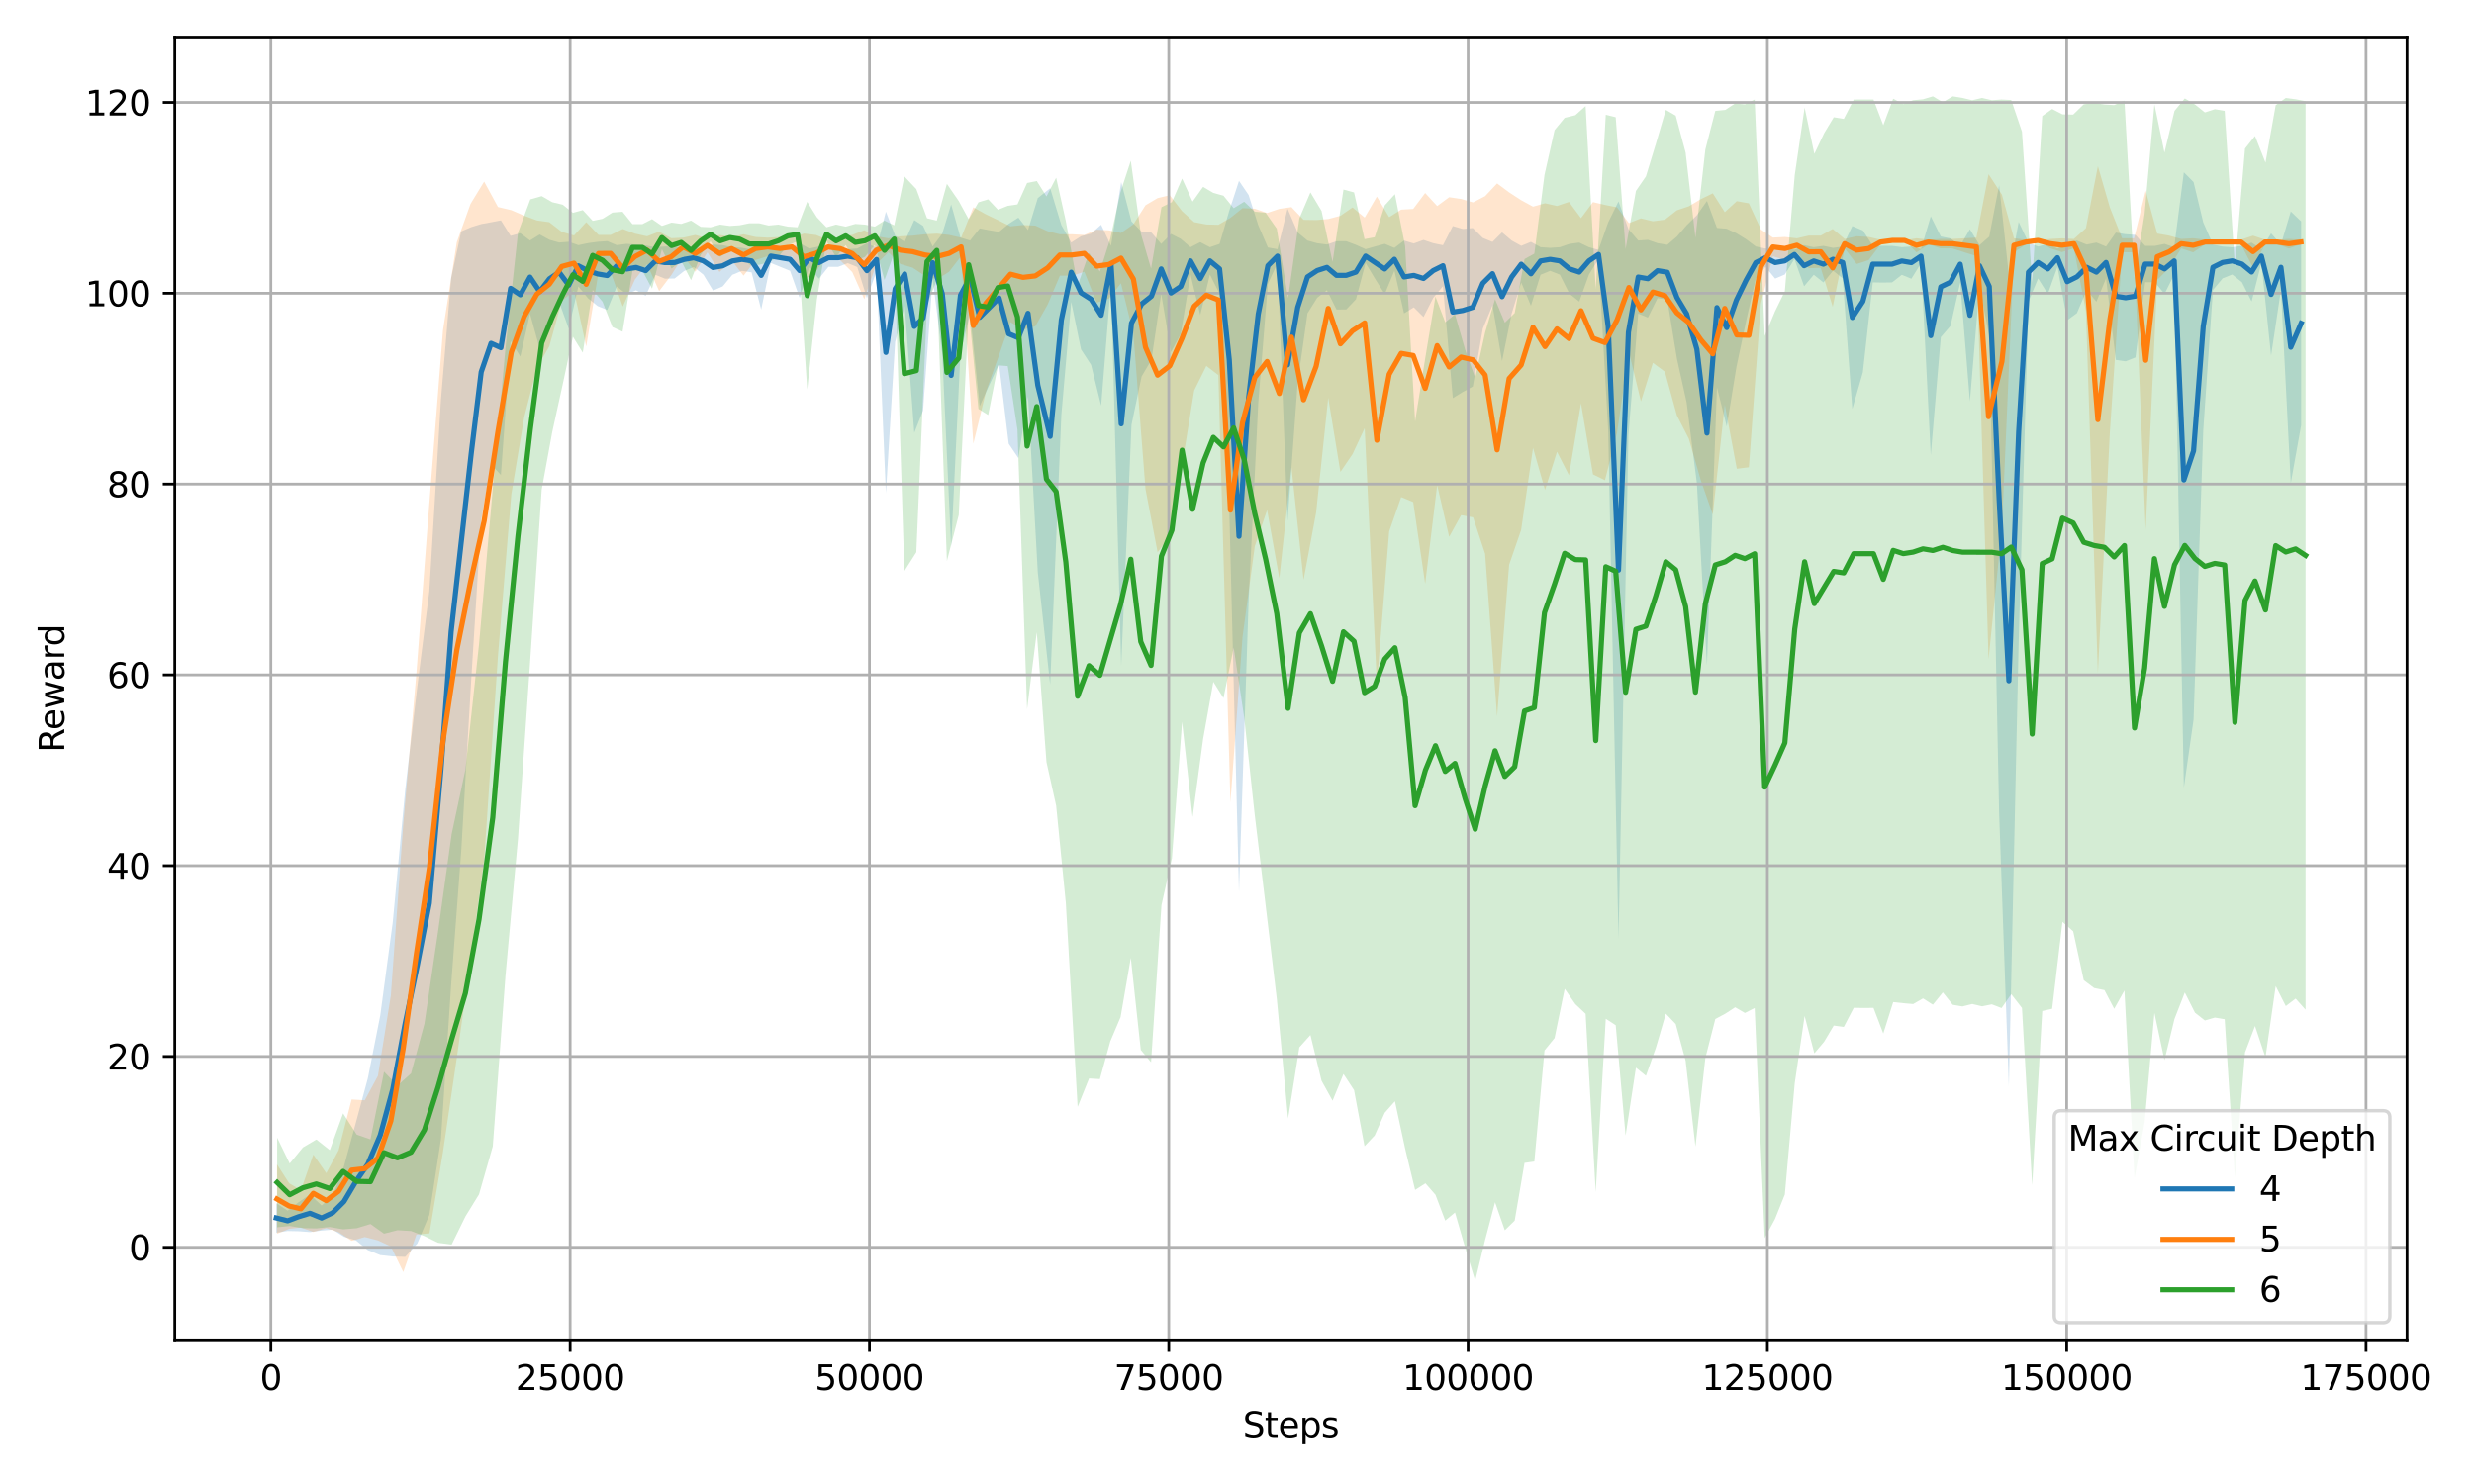 <?xml version="1.0" encoding="utf-8" standalone="no"?>
<!DOCTYPE svg PUBLIC "-//W3C//DTD SVG 1.1//EN"
  "http://www.w3.org/Graphics/SVG/1.1/DTD/svg11.dtd">
<svg xmlns:xlink="http://www.w3.org/1999/xlink" width="720pt" height="432pt" viewBox="0 0 720 432" xmlns="http://www.w3.org/2000/svg" version="1.1">
 <defs>
  <style type="text/css">*{stroke-linejoin: round; stroke-linecap: butt}</style>
 </defs>
 <g id="figure_1">
  <g id="patch_1">
   <path d="M 0 432 
L 720 432 
L 720 0 
L 0 0 
z
" style="fill: #ffffff"/>
  </g>
  <g id="axes_1">
   <g id="patch_2">
    <path d="M 50.87 390.04 
L 700.508 390.04 
L 700.508 10.8 
L 50.87 10.8 
z
" style="fill: #ffffff"/>
   </g>
   <g id="FillBetweenPolyCollection_1">
    <path d="M 80.399 350.271 
L 80.399 358.841 
L 83.702 358.352 
L 86.911 358.418 
L 90.197 358.664 
L 93.601 358.223 
L 96.838 357.954 
L 100.106 360.043 
L 103.559 361.071 
L 107.057 363.919 
L 110.656 365.366 
L 114.301 365.771 
L 117.928 365.882 
L 121.447 361.991 
L 124.938 353.692 
L 128.325 331.62 
L 131.297 286.665 
L 134.231 247.732 
L 137.179 197.229 
L 140.039 151.382 
L 142.91 135.176 
L 145.778 138.287 
L 148.604 99.222 
L 151.429 103.785 
L 154.245 91.321 
L 157.074 101.535 
L 159.9 92.526 
L 162.718 87.905 
L 165.52 95.654 
L 168.318 83.398 
L 171.133 86.842 
L 173.934 89.095 
L 176.718 90.229 
L 179.509 83.401 
L 182.314 85.668 
L 185.108 84.51 
L 187.91 86.102 
L 190.725 80.003 
L 193.519 81.121 
L 196.324 81.078 
L 199.118 78.884 
L 201.909 77.718 
L 204.721 79.975 
L 207.516 84.584 
L 210.32 83.378 
L 213.122 80.006 
L 215.923 78.842 
L 218.728 79.284 
L 221.526 90.124 
L 224.32 76.553 
L 227.111 77.691 
L 229.926 78.83 
L 232.728 86.752 
L 235.519 77.722 
L 238.31 81.143 
L 241.104 77.672 
L 243.902 77.688 
L 246.7 76.601 
L 249.487 77.729 
L 252.292 86.801 
L 255.1 78.928 
L 257.818 143.566 
L 260.515 99.541 
L 263.285 89.118 
L 266.083 125.98 
L 268.633 119.504 
L 271.428 81.176 
L 274.222 102.972 
L 276.811 159.066 
L 279.525 102.746 
L 282.316 91.336 
L 285.124 118.234 
L 287.939 112.013 
L 290.744 105.986 
L 293.56 129.172 
L 296.375 133.349 
L 299.176 115.422 
L 302.03 166.651 
L 305.629 199.246 
L 308.88 120.796 
L 311.754 87.876 
L 314.608 101.719 
L 317.538 106.226 
L 320.462 118.087 
L 323.329 82.233 
L 326.298 193.767 
L 329.291 123.691 
L 332.238 109.588 
L 335.103 104.749 
L 337.946 85.564 
L 340.799 102.489 
L 343.636 97.256 
L 346.472 79.91 
L 349.304 91.699 
L 352.113 79.914 
L 354.928 85.524 
L 357.754 148.159 
L 360.58 259.595 
L 363.381 174.934 
L 366.186 117.301 
L 368.991 82.622 
L 371.785 76.576 
L 374.712 151.684 
L 377.663 111.311 
L 380.51 91.206 
L 383.346 86.682 
L 386.168 84.49 
L 388.959 90.106 
L 391.795 90.084 
L 394.61 87.132 
L 397.419 76.547 
L 400.203 81.2 
L 402.987 85.611 
L 405.809 78.798 
L 408.61 91.229 
L 411.446 89.472 
L 414.279 92.279 
L 417.115 86.705 
L 419.938 83.321 
L 422.809 115.904 
L 425.725 114.104 
L 428.631 112.528 
L 431.53 95.686 
L 434.352 88.902 
L 437.139 105.105 
L 439.923 91.305 
L 442.721 82.248 
L 445.54 89.003 
L 448.348 79.977 
L 451.146 78.84 
L 453.954 79.947 
L 456.766 85.54 
L 459.606 87.79 
L 462.418 79.925 
L 465.212 75.42 
L 468.031 125.458 
L 471.027 273.299 
L 473.916 126.682 
L 476.762 91.284 
L 479.581 92.45 
L 482.393 86.785 
L 485.226 87.238 
L 488.034 104.445 
L 490.839 117.079 
L 493.832 140.643 
L 496.766 193.645 
L 499.675 112.741 
L 502.522 124.146 
L 505.351 106.808 
L 508.173 93.444 
L 510.995 81.112 
L 513.807 77.688 
L 516.619 81.099 
L 519.427 79.915 
L 522.225 75.416 
L 525.04 83.332 
L 527.856 79.986 
L 530.668 82.226 
L 533.476 78.794 
L 536.274 81.058 
L 539.075 119.054 
L 542.141 108.386 
L 545.026 82.207 
L 547.828 82.261 
L 550.646 82.216 
L 553.472 80.003 
L 556.263 81.15 
L 559.064 76.612 
L 561.908 132.471 
L 564.824 98.164 
L 567.653 94.874 
L 570.472 82.241 
L 573.294 116.836 
L 576.095 83.365 
L 578.925 97.906 
L 581.803 236.653 
L 584.632 316.275 
L 587.482 186.991 
L 590.336 87.816 
L 593.148 81.055 
L 595.97 85.561 
L 598.778 77.7 
L 601.611 93.221 
L 604.437 91.156 
L 607.287 84.435 
L 610.109 87.84 
L 612.91 81.04 
L 615.767 104.768 
L 618.631 105.179 
L 621.471 104.057 
L 624.3 82.164 
L 627.123 82.162 
L 629.941 85.555 
L 632.75 79.941 
L 635.562 229.268 
L 638.384 209.504 
L 641.203 125.271 
L 644.021 84.434 
L 646.844 81.031 
L 649.648 79.91 
L 652.464 82.159 
L 655.275 87.755 
L 658.122 76.549 
L 660.944 103.493 
L 663.812 84.431 
L 666.683 140.593 
L 669.697 123.785 
L 669.697 64.447 
L 669.697 64.447 
L 666.683 61.566 
L 663.812 71.192 
L 660.944 67.925 
L 658.122 72.542 
L 655.275 70.622 
L 652.464 71.581 
L 649.648 71.966 
L 646.844 71.774 
L 644.021 71.19 
L 641.203 64.73 
L 638.384 52.996 
L 635.562 50.156 
L 632.75 71.961 
L 629.941 70.998 
L 627.123 71.58 
L 624.3 71.58 
L 621.471 68.372 
L 618.631 68.182 
L 615.767 67.706 
L 612.91 71.772 
L 610.109 70.607 
L 607.287 71.191 
L 604.437 70.039 
L 601.611 70.775 
L 598.778 72.345 
L 595.97 70.998 
L 593.148 71.77 
L 590.336 70.611 
L 587.482 64.605 
L 584.632 80.084 
L 581.803 53.879 
L 578.925 68.882 
L 576.095 71.374 
L 573.294 66.731 
L 570.472 71.567 
L 567.653 69.401 
L 564.824 68.838 
L 561.908 62.958 
L 559.064 72.531 
L 556.263 71.753 
L 553.472 71.95 
L 550.646 71.571 
L 547.828 71.563 
L 545.026 71.573 
L 542.141 67.086 
L 539.075 65.804 
L 536.274 71.769 
L 533.476 72.157 
L 530.668 71.57 
L 527.856 71.953 
L 525.04 71.38 
L 522.225 72.737 
L 519.427 71.966 
L 516.619 71.762 
L 513.807 72.347 
L 510.995 71.76 
L 508.173 69.646 
L 505.351 67.903 
L 502.522 66.585 
L 499.675 66.338 
L 496.766 58.506 
L 493.832 62.655 
L 490.839 65.596 
L 488.034 68.852 
L 485.226 71.26 
L 482.393 70.787 
L 479.581 69.816 
L 476.762 70.016 
L 473.916 66.701 
L 471.027 58.641 
L 468.031 64.711 
L 465.212 72.736 
L 462.418 71.963 
L 459.606 70.616 
L 456.766 71.001 
L 453.954 71.96 
L 451.146 72.149 
L 448.348 71.955 
L 445.54 70.408 
L 442.721 71.566 
L 439.923 70.013 
L 437.139 67.648 
L 434.352 70.425 
L 431.53 69.262 
L 428.631 66.376 
L 425.725 66.658 
L 422.809 65.798 
L 419.938 71.381 
L 417.115 70.802 
L 414.279 69.846 
L 411.446 70.879 
L 408.61 70.026 
L 405.809 72.157 
L 402.987 70.989 
L 400.203 71.745 
L 397.419 72.542 
L 394.61 71.279 
L 391.795 70.222 
L 388.959 70.219 
L 386.168 71.181 
L 383.346 70.805 
L 380.51 70.03 
L 377.663 67.675 
L 374.712 60.755 
L 371.785 72.538 
L 368.991 72.045 
L 366.186 65.555 
L 363.381 56.77 
L 360.58 52.646 
L 357.754 61.345 
L 354.928 71.004 
L 352.113 71.966 
L 349.304 70.493 
L 346.472 71.966 
L 343.636 69.537 
L 340.799 68.096 
L 337.946 70.997 
L 335.103 67.708 
L 332.238 67.431 
L 329.291 64.463 
L 326.298 53.004 
L 323.329 71.568 
L 320.462 65.423 
L 317.538 68 
L 314.608 68.773 
L 311.754 70.6 
L 308.88 65.509 
L 305.629 54.799 
L 302.03 57.651 
L 299.176 66.976 
L 296.375 63.348 
L 293.56 65.162 
L 290.744 67.493 
L 287.939 67.017 
L 285.124 66.494 
L 282.316 70.008 
L 279.525 69.158 
L 276.811 59.505 
L 274.222 68.014 
L 271.428 71.747 
L 268.633 65.736 
L 266.083 64.069 
L 263.285 70.387 
L 260.515 68.602 
L 257.818 61.615 
L 255.1 72.133 
L 252.292 70.786 
L 249.487 72.339 
L 246.7 72.531 
L 243.902 72.344 
L 241.104 72.348 
L 238.31 71.751 
L 235.519 72.339 
L 232.728 70.789 
L 229.926 72.147 
L 227.111 72.342 
L 224.32 72.538 
L 221.526 70.212 
L 218.728 72.616 
L 215.923 72.146 
L 213.122 71.945 
L 210.32 71.369 
L 207.516 71.163 
L 204.721 71.955 
L 201.909 72.341 
L 199.118 72.142 
L 196.324 71.766 
L 193.519 71.758 
L 190.725 71.95 
L 187.91 71.455 
L 185.108 71.176 
L 182.314 70.978 
L 179.509 71.367 
L 176.718 70.196 
L 173.934 70.39 
L 171.133 70.777 
L 168.318 71.368 
L 165.52 70.381 
L 162.718 70.597 
L 159.9 69.803 
L 157.074 68.258 
L 154.245 70.011 
L 151.429 67.878 
L 148.604 68.659 
L 145.778 64.152 
L 142.91 64.702 
L 140.039 65.223 
L 137.179 66.104 
L 134.231 67.358 
L 131.297 80.97 
L 128.325 116.371 
L 124.938 172.149 
L 121.447 199.905 
L 117.928 229.885 
L 114.301 268.461 
L 110.656 295.628 
L 107.057 313.849 
L 103.559 326.831 
L 100.106 339.5 
L 96.838 348.118 
L 93.601 350.932 
L 90.197 347.73 
L 86.911 349.973 
L 83.702 352.434 
L 80.399 350.271 
z
" clip-path="url(#p673d632ce9)" style="fill: #1f77b4; fill-opacity: 0.2"/>
   </g>
   <g id="FillBetweenPolyCollection_2">
    <path d="M 80.598 338.937 
L 80.598 359.162 
L 84.145 357.712 
L 87.573 357.328 
L 91.183 358.642 
L 94.949 357.527 
L 98.535 358.702 
L 102.326 361.212 
L 106.158 360.11 
L 109.994 361.092 
L 113.747 362.847 
L 117.367 370.309 
L 121.193 359.394 
L 124.98 359.019 
L 128.917 335.351 
L 132.935 307.994 
L 136.938 279.412 
L 140.903 250.389 
L 144.921 190.913 
L 148.809 143.902 
L 152.544 121.515 
L 156.255 107.036 
L 159.865 100.81 
L 163.502 87.633 
L 167.06 84.671 
L 170.607 100.859 
L 174.185 79.188 
L 177.708 79.14 
L 181.248 89.241 
L 184.791 81.359 
L 188.307 76.864 
L 191.829 84.749 
L 195.342 80.117 
L 198.854 74.528 
L 202.366 79.109 
L 205.878 73.445 
L 209.394 79.166 
L 212.885 75.746 
L 216.397 80.252 
L 219.927 75.653 
L 223.446 74.565 
L 226.972 75.665 
L 230.491 74.551 
L 233.982 81.494 
L 237.487 79.014 
L 241.013 73.912 
L 244.525 75.775 
L 248.031 79.214 
L 251.529 87.096 
L 255.034 76.88 
L 258.553 73.415 
L 262.083 76.88 
L 265.584 77.914 
L 269.121 80.241 
L 272.647 81.342 
L 276.191 79.121 
L 279.713 74.563 
L 283.267 129.169 
L 286.926 114.094 
L 290.546 103.957 
L 294.075 93.753 
L 297.713 95.986 
L 301.316 94.954 
L 304.901 88.634 
L 308.458 80.242 
L 312.019 80.25 
L 315.57 79.104 
L 319.169 88.095 
L 322.719 86.925 
L 326.235 82.454 
L 329.845 97.175 
L 333.374 142.399 
L 336.89 160.763 
L 340.433 156.158 
L 343.994 135.52 
L 347.538 113.678 
L 351.078 106.524 
L 354.576 109.206 
L 358.092 233.575 
L 361.604 185.414 
L 365.179 159.005 
L 368.761 148.462 
L 372.311 168.305 
L 375.844 135.992 
L 379.374 168.786 
L 383.022 149.235 
L 386.548 115.818 
L 390.098 137.377 
L 393.614 132.212 
L 397.157 124.65 
L 400.704 199.08 
L 404.286 154.699 
L 407.774 144.704 
L 411.279 146.149 
L 414.763 169.936 
L 418.255 141.244 
L 421.746 156.27 
L 425.223 149.971 
L 428.711 150.602 
L 432.202 161.216 
L 435.693 208.534 
L 439.199 164.392 
L 442.69 154.267 
L 446.15 130.4 
L 449.641 142.615 
L 453.125 131.519 
L 456.62 138.331 
L 460.115 117.415 
L 463.602 138.09 
L 467.087 139.803 
L 470.578 126.082 
L 474.062 102.447 
L 477.553 116.857 
L 481.041 105.616 
L 484.529 108.226 
L 488.013 120.925 
L 491.497 127.73 
L 494.985 139.839 
L 498.469 149.758 
L 501.954 117.817 
L 505.455 136.462 
L 508.971 136.032 
L 512.469 88.408 
L 515.964 74.603 
L 519.452 75.693 
L 522.936 73.391 
L 526.413 78.064 
L 529.877 77.964 
L 533.371 89.317 
L 536.845 72.285 
L 540.326 76.84 
L 543.814 75.733 
L 547.298 71.125 
L 550.782 70.003 
L 554.267 70.003 
L 557.751 73.456 
L 561.235 71.155 
L 564.723 72.277 
L 568.211 72.32 
L 571.695 73.446 
L 575.179 74.524 
L 578.723 191.886 
L 582.608 153.802 
L 586.123 73.423 
L 589.611 71.131 
L 593.102 70.003 
L 596.586 72.248 
L 600.074 73.382 
L 603.558 72.269 
L 607.053 90.617 
L 610.537 195.959 
L 614.025 125.784 
L 617.593 73.412 
L 621.081 73.42 
L 624.447 154.252 
L 627.806 81.489 
L 631.29 77.986 
L 634.774 72.301 
L 638.262 73.455 
L 641.746 71.136 
L 645.237 71.127 
L 648.722 71.144 
L 652.206 71.135 
L 655.69 77.885 
L 659.178 71.123 
L 662.662 71.122 
L 666.146 72.319 
L 669.641 71.127 
L 669.641 69.765 
L 669.641 69.765 
L 666.146 69.561 
L 662.662 69.766 
L 659.178 69.766 
L 655.69 68.606 
L 652.206 69.764 
L 648.722 69.762 
L 645.237 69.765 
L 641.746 69.764 
L 638.262 69.365 
L 634.774 69.567 
L 631.29 68.596 
L 627.806 67.987 
L 624.447 55.507 
L 621.081 69.377 
L 617.593 69.373 
L 614.025 60.394 
L 610.537 48.368 
L 607.053 66.424 
L 603.558 69.569 
L 600.074 69.378 
L 596.586 69.573 
L 593.102 69.958 
L 589.611 69.764 
L 586.123 69.371 
L 582.608 56.681 
L 578.723 50.703 
L 575.179 69.183 
L 571.695 69.367 
L 568.211 69.56 
L 564.723 69.568 
L 561.235 69.761 
L 557.751 69.365 
L 554.267 69.958 
L 550.782 69.958 
L 547.298 69.765 
L 543.814 68.976 
L 540.326 68.785 
L 536.845 69.566 
L 533.371 66.647 
L 529.877 68.592 
L 526.413 68.575 
L 522.936 69.376 
L 519.452 68.982 
L 515.964 69.168 
L 512.469 66.801 
L 508.971 59.188 
L 505.455 58.558 
L 501.954 61.756 
L 498.469 56.277 
L 494.985 57.979 
L 491.497 60.056 
L 488.013 61.223 
L 484.529 63.949 
L 481.041 64.406 
L 477.553 63.572 
L 474.062 64.95 
L 470.578 60.339 
L 467.087 59.655 
L 463.602 58.834 
L 460.115 63.5 
L 456.62 58.794 
L 453.125 59.961 
L 449.641 59.176 
L 446.15 60.161 
L 442.69 58.273 
L 439.199 56.001 
L 435.693 53.395 
L 432.202 57.106 
L 428.711 58.924 
L 425.223 57.928 
L 421.746 57.409 
L 418.255 59.983 
L 414.763 56.181 
L 411.279 60.827 
L 407.774 61.024 
L 404.286 63.22 
L 400.704 57.239 
L 397.157 63.333 
L 393.614 60.392 
L 390.098 62.816 
L 386.548 63.757 
L 383.022 64.059 
L 379.374 63.993 
L 375.844 60.295 
L 372.311 60.808 
L 368.761 61.999 
L 365.179 60.755 
L 361.604 60.607 
L 358.092 63.417 
L 354.576 65.434 
L 351.078 65.343 
L 347.538 64.665 
L 343.994 61.458 
L 340.433 56.827 
L 336.89 57.675 
L 333.374 59.753 
L 329.845 65.297 
L 326.235 67.822 
L 322.719 67.055 
L 319.169 66.854 
L 315.57 68.397 
L 312.019 68.2 
L 308.458 68.202 
L 304.901 67.312 
L 301.316 65.678 
L 297.713 65.501 
L 294.075 65.884 
L 290.546 64.134 
L 286.926 62.394 
L 283.267 60.356 
L 279.713 69.176 
L 276.191 68.394 
L 272.647 68.013 
L 269.121 68.202 
L 265.584 68.601 
L 262.083 68.778 
L 258.553 69.372 
L 255.034 68.778 
L 251.529 67.026 
L 248.031 68.378 
L 244.525 68.968 
L 241.013 69.845 
L 237.487 68.412 
L 233.982 67.987 
L 230.491 69.178 
L 226.972 68.987 
L 223.446 69.175 
L 219.927 68.989 
L 216.397 68.2 
L 212.885 68.973 
L 209.394 68.387 
L 205.878 69.368 
L 202.366 68.396 
L 198.854 69.182 
L 195.342 69.342 
L 191.829 67.429 
L 188.307 68.781 
L 184.791 68.01 
L 181.248 66.659 
L 177.708 68.391 
L 174.185 68.383 
L 170.607 64.666 
L 167.06 68.538 
L 163.502 67.497 
L 159.865 64.674 
L 156.255 64.167 
L 152.544 62.787 
L 148.809 61.175 
L 144.921 60.262 
L 140.903 52.858 
L 136.938 59.352 
L 132.935 70.54 
L 128.917 96.17 
L 124.98 146.079 
L 121.193 195.843 
L 117.367 239.833 
L 113.747 289.776 
L 109.994 313.177 
L 106.158 320.292 
L 102.326 320.06 
L 98.535 334.873 
L 94.949 341.512 
L 91.183 336.109 
L 87.573 346.463 
L 84.145 344.458 
L 80.598 338.937 
z
" clip-path="url(#p673d632ce9)" style="fill: #ff7f0e; fill-opacity: 0.2"/>
   </g>
   <g id="FillBetweenPolyCollection_3">
    <path d="M 80.65 331.182 
L 80.65 357.273 
L 84.308 356.894 
L 88.155 357.521 
L 92.064 357.594 
L 95.981 357.183 
L 99.845 357.859 
L 103.806 357.539 
L 107.817 356.32 
L 111.761 359.12 
L 115.684 358.117 
L 119.628 358.357 
L 123.527 359.844 
L 127.489 361.783 
L 131.44 362.3 
L 135.437 354.144 
L 139.402 347.694 
L 143.412 333.698 
L 147.105 284.08 
L 150.746 244.205 
L 154.335 191.801 
L 157.645 142.527 
L 160.718 125.77 
L 163.771 111.859 
L 166.736 98.026 
L 169.603 102.658 
L 172.488 84.414 
L 175.359 87.84 
L 178.234 95.204 
L 181.178 96.562 
L 184.073 78.794 
L 186.937 78.774 
L 189.767 84.045 
L 192.624 72.537 
L 195.439 78.177 
L 198.251 75.972 
L 201.115 81.577 
L 203.948 74.164 
L 206.78 70.185 
L 209.589 74.792 
L 212.411 72.524 
L 215.254 73.665 
L 218.069 77.034 
L 220.892 77.089 
L 223.693 76.398 
L 226.498 74.804 
L 229.292 71.368 
L 232.101 70.268 
L 234.923 113.4 
L 237.724 87.275 
L 240.526 70.2 
L 243.316 74.83 
L 246.128 71.34 
L 248.926 75.92 
L 251.714 74.783 
L 254.592 71.326 
L 257.414 81.523 
L 260.25 73.593 
L 263.198 166.221 
L 266.672 160.76 
L 269.786 88.74 
L 272.626 81.574 
L 275.574 163.32 
L 279.02 149.937 
L 281.912 90.333 
L 284.755 119.032 
L 287.588 120.821 
L 290.441 106.358 
L 293.284 106.579 
L 296.107 125.07 
L 298.915 206.458 
L 301.734 184.027 
L 304.549 221.833 
L 307.371 234.537 
L 310.183 262.832 
L 313.622 322.229 
L 316.946 313.946 
L 320.089 314.134 
L 323.134 303.116 
L 326.113 296.097 
L 329.092 278.829 
L 331.995 305.638 
L 334.988 309.218 
L 338.015 263.51 
L 341.061 249.856 
L 344.019 210.125 
L 347.071 237.838 
L 350.134 215.138 
L 353.12 198.462 
L 356.074 203.218 
L 359.033 188.495 
L 362.099 208.903 
L 365.151 237.146 
L 368.336 263.57 
L 371.572 290.693 
L 374.862 325.595 
L 378.137 304.894 
L 381.367 301.295 
L 384.6 314.607 
L 387.816 320.422 
L 390.983 312.642 
L 394.06 317.338 
L 397.116 333.673 
L 400.067 330.547 
L 402.99 323.938 
L 405.959 320.58 
L 408.934 334.4 
L 411.833 346.395 
L 414.844 344.475 
L 417.76 347.813 
L 420.603 355.324 
L 423.443 352.964 
L 426.394 363.174 
L 429.317 372.802 
L 432.223 360.867 
L 435.101 349.99 
L 437.944 358.141 
L 440.815 355.327 
L 443.679 338.527 
L 446.533 338.131 
L 449.491 305.791 
L 452.425 302.183 
L 455.366 287.848 
L 458.467 292.302 
L 461.453 295.116 
L 464.397 347.002 
L 467.324 296.573 
L 470.212 298.446 
L 473.09 330.56 
L 476.097 310.8 
L 479.01 313.175 
L 481.919 304.976 
L 484.804 295.084 
L 487.675 298.095 
L 490.56 308.794 
L 493.421 333.783 
L 496.302 307.987 
L 499.201 296.645 
L 502.111 295.085 
L 504.982 293.22 
L 507.814 294.873 
L 510.654 293.439 
L 513.577 360.416 
L 516.556 354.887 
L 519.434 347.733 
L 522.319 315.28 
L 525.19 295.759 
L 528.023 306.632 
L 530.866 303.261 
L 533.675 298.545 
L 536.598 298.949 
L 539.493 293.375 
L 542.347 293.425 
L 545.232 293.392 
L 548.085 300.862 
L 550.97 291.709 
L 553.911 292.024 
L 556.782 292.277 
L 559.639 290.634 
L 562.524 292.467 
L 565.416 288.889 
L 568.298 292.494 
L 571.12 292.974 
L 573.974 292.258 
L 576.827 292.939 
L 579.677 292.36 
L 582.507 293.445 
L 585.322 289.398 
L 588.447 293.424 
L 591.419 345.037 
L 594.35 294.31 
L 597.231 293.654 
L 600.231 268.351 
L 603.349 271.11 
L 606.43 285.35 
L 609.447 287.617 
L 612.443 288.224 
L 615.29 293.667 
L 618.269 288.321 
L 621.199 342.974 
L 624.133 326.824 
L 626.99 294.889 
L 629.914 308.61 
L 632.84 296.6 
L 635.833 288.918 
L 638.795 294.797 
L 641.68 297.068 
L 644.589 296.225 
L 647.443 296.703 
L 650.415 342.823 
L 653.363 306.369 
L 656.265 298.686 
L 659.314 307.808 
L 662.286 287.046 
L 665.227 292.868 
L 668.094 290.695 
L 670.979 293.923 
L 670.979 29.452 
L 670.979 29.452 
L 668.094 28.895 
L 665.227 28.521 
L 662.286 30.619 
L 659.314 47.34 
L 656.265 39.586 
L 653.363 43.239 
L 650.415 77.741 
L 647.443 32.269 
L 644.589 31.787 
L 641.68 32.727 
L 638.795 30.414 
L 635.833 28.651 
L 632.84 32.272 
L 629.914 44.429 
L 626.99 30.373 
L 624.133 62.218 
L 621.199 80.846 
L 618.269 29.302 
L 615.29 30.593 
L 612.443 30.419 
L 609.447 29.973 
L 606.43 30.36 
L 603.349 33.359 
L 600.231 33.288 
L 597.231 31.733 
L 594.35 33.783 
L 591.419 82.338 
L 588.447 38.331 
L 585.322 29.118 
L 582.507 28.974 
L 579.677 29.169 
L 576.827 28.511 
L 573.974 29.181 
L 571.12 28.505 
L 568.298 28.038 
L 565.416 29.761 
L 562.524 28.043 
L 559.639 28.906 
L 556.782 29.171 
L 553.911 30.315 
L 550.97 28.73 
L 548.085 36.446 
L 545.232 28.981 
L 542.347 28.976 
L 539.493 28.986 
L 536.598 34.606 
L 533.675 34.128 
L 530.866 38.792 
L 528.023 44.798 
L 525.19 31.318 
L 522.319 50.957 
L 519.434 84.786 
L 516.556 90.677 
L 513.577 97.825 
L 510.654 28.976 
L 507.814 30.388 
L 504.982 30.107 
L 502.111 31.991 
L 499.201 32.276 
L 496.302 43.494 
L 493.421 69.21 
L 490.56 44.41 
L 487.675 33.657 
L 484.804 31.982 
L 481.919 41.814 
L 479.01 51.34 
L 476.097 55.584 
L 473.09 72.511 
L 470.212 34.122 
L 467.324 33.403 
L 464.397 84.189 
L 461.453 30.868 
L 458.467 33.528 
L 455.366 34.298 
L 452.425 37.861 
L 449.491 50.898 
L 446.533 73.837 
L 443.679 75.415 
L 440.815 91.128 
L 437.944 93.925 
L 435.101 87.105 
L 432.223 96.733 
L 429.317 110 
L 426.394 101.78 
L 423.443 91.495 
L 420.603 93.827 
L 417.76 86.345 
L 414.844 103.883 
L 411.833 122.685 
L 408.934 71.665 
L 405.959 56.532 
L 402.99 59.8 
L 400.067 69.065 
L 397.116 69.617 
L 394.06 56.012 
L 390.983 55.185 
L 387.816 76.232 
L 384.6 61.395 
L 381.367 56.009 
L 378.137 63.585 
L 374.862 86.809 
L 371.572 66.558 
L 368.336 61.936 
L 365.151 61.599 
L 362.099 58.728 
L 359.033 60.606 
L 356.074 56.971 
L 353.12 56.154 
L 350.134 54.396 
L 347.071 58.686 
L 344.019 51.983 
L 341.061 58.83 
L 338.015 60.321 
L 334.988 78.179 
L 331.995 67.947 
L 329.092 46.78 
L 326.113 55.894 
L 323.134 69.43 
L 320.089 79.048 
L 316.946 73.605 
L 313.622 83.127 
L 310.183 64.377 
L 307.371 51.718 
L 304.549 57.195 
L 301.734 52.691 
L 298.915 53.267 
L 296.107 59.505 
L 293.284 59.925 
L 290.441 61.063 
L 287.588 58.033 
L 284.755 58.891 
L 281.912 63.805 
L 279.02 58.526 
L 275.574 53.516 
L 272.626 64.215 
L 269.786 63.533 
L 266.672 55.036 
L 263.198 51.355 
L 260.25 65.586 
L 257.414 64.223 
L 254.592 65.975 
L 251.714 65.381 
L 248.926 65.182 
L 246.128 65.969 
L 243.316 65.369 
L 240.526 66.164 
L 237.724 63.235 
L 234.923 58.755 
L 232.101 66.154 
L 229.292 65.964 
L 226.498 65.374 
L 223.693 65.651 
L 220.892 64.983 
L 218.069 64.992 
L 215.254 65.571 
L 212.411 65.767 
L 209.589 65.377 
L 206.78 66.168 
L 203.948 66.034 
L 201.115 64.215 
L 198.251 65.176 
L 195.439 64.797 
L 192.624 65.765 
L 189.767 63.791 
L 186.937 65.251 
L 184.073 65.239 
L 181.178 61.647 
L 178.234 61.88 
L 175.359 63.695 
L 172.488 64.281 
L 169.603 61.163 
L 166.736 61.956 
L 163.771 59.588 
L 160.718 58.862 
L 157.645 57.096 
L 154.335 58.038 
L 150.746 67.763 
L 147.105 101.311 
L 143.412 142.283 
L 139.402 187.629 
L 135.437 224.078 
L 131.44 242.817 
L 127.489 271.119 
L 123.527 297.996 
L 119.628 312.472 
L 115.684 315.993 
L 111.761 311.985 
L 107.817 331.682 
L 103.806 330.285 
L 99.845 324.116 
L 95.981 334.823 
L 92.064 331.716 
L 88.155 334.03 
L 84.308 338.703 
L 80.65 331.182 
z
" clip-path="url(#p673d632ce9)" style="fill: #2ca02c; fill-opacity: 0.2"/>
   </g>
   <g id="matplotlib.axis_1">
    <g id="xtick_1">
     <g id="line2d_1">
      <path d="M 78.824 390.04 
L 78.824 10.8 
" clip-path="url(#p673d632ce9)" style="fill: none; stroke: #b0b0b0; stroke-width: 0.8; stroke-linecap: square"/>
     </g>
     <g id="line2d_2">
      <defs>
       <path id="mb966051963" d="M 0 0 
L 0 3.5 
" style="stroke: #000000; stroke-width: 0.8"/>
      </defs>
      <g>
       <use xlink:href="#mb966051963" x="78.824" y="390.04" style="stroke: #000000; stroke-width: 0.8"/>
      </g>
     </g>
     <g id="text_1">
      <!-- 0 -->
      <g transform="translate(75.643 404.638) scale(0.1 -0.1)">
       <defs>
        <path id="DejaVuSans-30" d="M 2034 4250 
Q 1547 4250 1301 3770 
Q 1056 3291 1056 2328 
Q 1056 1369 1301 889 
Q 1547 409 2034 409 
Q 2525 409 2770 889 
Q 3016 1369 3016 2328 
Q 3016 3291 2770 3770 
Q 2525 4250 2034 4250 
z
M 2034 4750 
Q 2819 4750 3233 4129 
Q 3647 3509 3647 2328 
Q 3647 1150 3233 529 
Q 2819 -91 2034 -91 
Q 1250 -91 836 529 
Q 422 1150 422 2328 
Q 422 3509 836 4129 
Q 1250 4750 2034 4750 
z
" transform="scale(0.016)"/>
       </defs>
       <use xlink:href="#DejaVuSans-30"/>
      </g>
     </g>
    </g>
    <g id="xtick_2">
     <g id="line2d_3">
      <path d="M 165.931 390.04 
L 165.931 10.8 
" clip-path="url(#p673d632ce9)" style="fill: none; stroke: #b0b0b0; stroke-width: 0.8; stroke-linecap: square"/>
     </g>
     <g id="line2d_4">
      <g>
       <use xlink:href="#mb966051963" x="165.931" y="390.04" style="stroke: #000000; stroke-width: 0.8"/>
      </g>
     </g>
     <g id="text_2">
      <!-- 25000 -->
      <g transform="translate(150.025 404.638) scale(0.1 -0.1)">
       <defs>
        <path id="DejaVuSans-32" d="M 1228 531 
L 3431 531 
L 3431 0 
L 469 0 
L 469 531 
Q 828 903 1448 1529 
Q 2069 2156 2228 2338 
Q 2531 2678 2651 2914 
Q 2772 3150 2772 3378 
Q 2772 3750 2511 3984 
Q 2250 4219 1831 4219 
Q 1534 4219 1204 4116 
Q 875 4013 500 3803 
L 500 4441 
Q 881 4594 1212 4672 
Q 1544 4750 1819 4750 
Q 2544 4750 2975 4387 
Q 3406 4025 3406 3419 
Q 3406 3131 3298 2873 
Q 3191 2616 2906 2266 
Q 2828 2175 2409 1742 
Q 1991 1309 1228 531 
z
" transform="scale(0.016)"/>
        <path id="DejaVuSans-35" d="M 691 4666 
L 3169 4666 
L 3169 4134 
L 1269 4134 
L 1269 2991 
Q 1406 3038 1543 3061 
Q 1681 3084 1819 3084 
Q 2600 3084 3056 2656 
Q 3513 2228 3513 1497 
Q 3513 744 3044 326 
Q 2575 -91 1722 -91 
Q 1428 -91 1123 -41 
Q 819 9 494 109 
L 494 744 
Q 775 591 1075 516 
Q 1375 441 1709 441 
Q 2250 441 2565 725 
Q 2881 1009 2881 1497 
Q 2881 1984 2565 2268 
Q 2250 2553 1709 2553 
Q 1456 2553 1204 2497 
Q 953 2441 691 2322 
L 691 4666 
z
" transform="scale(0.016)"/>
       </defs>
       <use xlink:href="#DejaVuSans-32"/>
       <use xlink:href="#DejaVuSans-35" transform="translate(63.623 0)"/>
       <use xlink:href="#DejaVuSans-30" transform="translate(127.246 0)"/>
       <use xlink:href="#DejaVuSans-30" transform="translate(190.869 0)"/>
       <use xlink:href="#DejaVuSans-30" transform="translate(254.492 0)"/>
      </g>
     </g>
    </g>
    <g id="xtick_3">
     <g id="line2d_5">
      <path d="M 253.038 390.04 
L 253.038 10.8 
" clip-path="url(#p673d632ce9)" style="fill: none; stroke: #b0b0b0; stroke-width: 0.8; stroke-linecap: square"/>
     </g>
     <g id="line2d_6">
      <g>
       <use xlink:href="#mb966051963" x="253.038" y="390.04" style="stroke: #000000; stroke-width: 0.8"/>
      </g>
     </g>
     <g id="text_3">
      <!-- 50000 -->
      <g transform="translate(237.131 404.638) scale(0.1 -0.1)">
       <use xlink:href="#DejaVuSans-35"/>
       <use xlink:href="#DejaVuSans-30" transform="translate(63.623 0)"/>
       <use xlink:href="#DejaVuSans-30" transform="translate(127.246 0)"/>
       <use xlink:href="#DejaVuSans-30" transform="translate(190.869 0)"/>
       <use xlink:href="#DejaVuSans-30" transform="translate(254.492 0)"/>
      </g>
     </g>
    </g>
    <g id="xtick_4">
     <g id="line2d_7">
      <path d="M 340.144 390.04 
L 340.144 10.8 
" clip-path="url(#p673d632ce9)" style="fill: none; stroke: #b0b0b0; stroke-width: 0.8; stroke-linecap: square"/>
     </g>
     <g id="line2d_8">
      <g>
       <use xlink:href="#mb966051963" x="340.144" y="390.04" style="stroke: #000000; stroke-width: 0.8"/>
      </g>
     </g>
     <g id="text_4">
      <!-- 75000 -->
      <g transform="translate(324.238 404.638) scale(0.1 -0.1)">
       <defs>
        <path id="DejaVuSans-37" d="M 525 4666 
L 3525 4666 
L 3525 4397 
L 1831 0 
L 1172 0 
L 2766 4134 
L 525 4134 
L 525 4666 
z
" transform="scale(0.016)"/>
       </defs>
       <use xlink:href="#DejaVuSans-37"/>
       <use xlink:href="#DejaVuSans-35" transform="translate(63.623 0)"/>
       <use xlink:href="#DejaVuSans-30" transform="translate(127.246 0)"/>
       <use xlink:href="#DejaVuSans-30" transform="translate(190.869 0)"/>
       <use xlink:href="#DejaVuSans-30" transform="translate(254.492 0)"/>
      </g>
     </g>
    </g>
    <g id="xtick_5">
     <g id="line2d_9">
      <path d="M 427.251 390.04 
L 427.251 10.8 
" clip-path="url(#p673d632ce9)" style="fill: none; stroke: #b0b0b0; stroke-width: 0.8; stroke-linecap: square"/>
     </g>
     <g id="line2d_10">
      <g>
       <use xlink:href="#mb966051963" x="427.251" y="390.04" style="stroke: #000000; stroke-width: 0.8"/>
      </g>
     </g>
     <g id="text_5">
      <!-- 100000 -->
      <g transform="translate(408.164 404.638) scale(0.1 -0.1)">
       <defs>
        <path id="DejaVuSans-31" d="M 794 531 
L 1825 531 
L 1825 4091 
L 703 3866 
L 703 4441 
L 1819 4666 
L 2450 4666 
L 2450 531 
L 3481 531 
L 3481 0 
L 794 0 
L 794 531 
z
" transform="scale(0.016)"/>
       </defs>
       <use xlink:href="#DejaVuSans-31"/>
       <use xlink:href="#DejaVuSans-30" transform="translate(63.623 0)"/>
       <use xlink:href="#DejaVuSans-30" transform="translate(127.246 0)"/>
       <use xlink:href="#DejaVuSans-30" transform="translate(190.869 0)"/>
       <use xlink:href="#DejaVuSans-30" transform="translate(254.492 0)"/>
       <use xlink:href="#DejaVuSans-30" transform="translate(318.115 0)"/>
      </g>
     </g>
    </g>
    <g id="xtick_6">
     <g id="line2d_11">
      <path d="M 514.358 390.04 
L 514.358 10.8 
" clip-path="url(#p673d632ce9)" style="fill: none; stroke: #b0b0b0; stroke-width: 0.8; stroke-linecap: square"/>
     </g>
     <g id="line2d_12">
      <g>
       <use xlink:href="#mb966051963" x="514.358" y="390.04" style="stroke: #000000; stroke-width: 0.8"/>
      </g>
     </g>
     <g id="text_6">
      <!-- 125000 -->
      <g transform="translate(495.27 404.638) scale(0.1 -0.1)">
       <use xlink:href="#DejaVuSans-31"/>
       <use xlink:href="#DejaVuSans-32" transform="translate(63.623 0)"/>
       <use xlink:href="#DejaVuSans-35" transform="translate(127.246 0)"/>
       <use xlink:href="#DejaVuSans-30" transform="translate(190.869 0)"/>
       <use xlink:href="#DejaVuSans-30" transform="translate(254.492 0)"/>
       <use xlink:href="#DejaVuSans-30" transform="translate(318.115 0)"/>
      </g>
     </g>
    </g>
    <g id="xtick_7">
     <g id="line2d_13">
      <path d="M 601.464 390.04 
L 601.464 10.8 
" clip-path="url(#p673d632ce9)" style="fill: none; stroke: #b0b0b0; stroke-width: 0.8; stroke-linecap: square"/>
     </g>
     <g id="line2d_14">
      <g>
       <use xlink:href="#mb966051963" x="601.464" y="390.04" style="stroke: #000000; stroke-width: 0.8"/>
      </g>
     </g>
     <g id="text_7">
      <!-- 150000 -->
      <g transform="translate(582.377 404.638) scale(0.1 -0.1)">
       <use xlink:href="#DejaVuSans-31"/>
       <use xlink:href="#DejaVuSans-35" transform="translate(63.623 0)"/>
       <use xlink:href="#DejaVuSans-30" transform="translate(127.246 0)"/>
       <use xlink:href="#DejaVuSans-30" transform="translate(190.869 0)"/>
       <use xlink:href="#DejaVuSans-30" transform="translate(254.492 0)"/>
       <use xlink:href="#DejaVuSans-30" transform="translate(318.115 0)"/>
      </g>
     </g>
    </g>
    <g id="xtick_8">
     <g id="line2d_15">
      <path d="M 688.571 390.04 
L 688.571 10.8 
" clip-path="url(#p673d632ce9)" style="fill: none; stroke: #b0b0b0; stroke-width: 0.8; stroke-linecap: square"/>
     </g>
     <g id="line2d_16">
      <g>
       <use xlink:href="#mb966051963" x="688.571" y="390.04" style="stroke: #000000; stroke-width: 0.8"/>
      </g>
     </g>
     <g id="text_8">
      <!-- 175000 -->
      <g transform="translate(669.484 404.638) scale(0.1 -0.1)">
       <use xlink:href="#DejaVuSans-31"/>
       <use xlink:href="#DejaVuSans-37" transform="translate(63.623 0)"/>
       <use xlink:href="#DejaVuSans-35" transform="translate(127.246 0)"/>
       <use xlink:href="#DejaVuSans-30" transform="translate(190.869 0)"/>
       <use xlink:href="#DejaVuSans-30" transform="translate(254.492 0)"/>
       <use xlink:href="#DejaVuSans-30" transform="translate(318.115 0)"/>
      </g>
     </g>
    </g>
    <g id="text_9">
     <!-- Steps -->
     <g transform="translate(361.699 418.317) scale(0.1 -0.1)">
      <defs>
       <path id="DejaVuSans-53" d="M 3425 4513 
L 3425 3897 
Q 3066 4069 2747 4153 
Q 2428 4238 2131 4238 
Q 1616 4238 1336 4038 
Q 1056 3838 1056 3469 
Q 1056 3159 1242 3001 
Q 1428 2844 1947 2747 
L 2328 2669 
Q 3034 2534 3370 2195 
Q 3706 1856 3706 1288 
Q 3706 609 3251 259 
Q 2797 -91 1919 -91 
Q 1588 -91 1214 -16 
Q 841 59 441 206 
L 441 856 
Q 825 641 1194 531 
Q 1563 422 1919 422 
Q 2459 422 2753 634 
Q 3047 847 3047 1241 
Q 3047 1584 2836 1778 
Q 2625 1972 2144 2069 
L 1759 2144 
Q 1053 2284 737 2584 
Q 422 2884 422 3419 
Q 422 4038 858 4394 
Q 1294 4750 2059 4750 
Q 2388 4750 2728 4690 
Q 3069 4631 3425 4513 
z
" transform="scale(0.016)"/>
       <path id="DejaVuSans-74" d="M 1172 4494 
L 1172 3500 
L 2356 3500 
L 2356 3053 
L 1172 3053 
L 1172 1153 
Q 1172 725 1289 603 
Q 1406 481 1766 481 
L 2356 481 
L 2356 0 
L 1766 0 
Q 1100 0 847 248 
Q 594 497 594 1153 
L 594 3053 
L 172 3053 
L 172 3500 
L 594 3500 
L 594 4494 
L 1172 4494 
z
" transform="scale(0.016)"/>
       <path id="DejaVuSans-65" d="M 3597 1894 
L 3597 1613 
L 953 1613 
Q 991 1019 1311 708 
Q 1631 397 2203 397 
Q 2534 397 2845 478 
Q 3156 559 3463 722 
L 3463 178 
Q 3153 47 2828 -22 
Q 2503 -91 2169 -91 
Q 1331 -91 842 396 
Q 353 884 353 1716 
Q 353 2575 817 3079 
Q 1281 3584 2069 3584 
Q 2775 3584 3186 3129 
Q 3597 2675 3597 1894 
z
M 3022 2063 
Q 3016 2534 2758 2815 
Q 2500 3097 2075 3097 
Q 1594 3097 1305 2825 
Q 1016 2553 972 2059 
L 3022 2063 
z
" transform="scale(0.016)"/>
       <path id="DejaVuSans-70" d="M 1159 525 
L 1159 -1331 
L 581 -1331 
L 581 3500 
L 1159 3500 
L 1159 2969 
Q 1341 3281 1617 3432 
Q 1894 3584 2278 3584 
Q 2916 3584 3314 3078 
Q 3713 2572 3713 1747 
Q 3713 922 3314 415 
Q 2916 -91 2278 -91 
Q 1894 -91 1617 61 
Q 1341 213 1159 525 
z
M 3116 1747 
Q 3116 2381 2855 2742 
Q 2594 3103 2138 3103 
Q 1681 3103 1420 2742 
Q 1159 2381 1159 1747 
Q 1159 1113 1420 752 
Q 1681 391 2138 391 
Q 2594 391 2855 752 
Q 3116 1113 3116 1747 
z
" transform="scale(0.016)"/>
       <path id="DejaVuSans-73" d="M 2834 3397 
L 2834 2853 
Q 2591 2978 2328 3040 
Q 2066 3103 1784 3103 
Q 1356 3103 1142 2972 
Q 928 2841 928 2578 
Q 928 2378 1081 2264 
Q 1234 2150 1697 2047 
L 1894 2003 
Q 2506 1872 2764 1633 
Q 3022 1394 3022 966 
Q 3022 478 2636 193 
Q 2250 -91 1575 -91 
Q 1294 -91 989 -36 
Q 684 19 347 128 
L 347 722 
Q 666 556 975 473 
Q 1284 391 1588 391 
Q 1994 391 2212 530 
Q 2431 669 2431 922 
Q 2431 1156 2273 1281 
Q 2116 1406 1581 1522 
L 1381 1569 
Q 847 1681 609 1914 
Q 372 2147 372 2553 
Q 372 3047 722 3315 
Q 1072 3584 1716 3584 
Q 2034 3584 2315 3537 
Q 2597 3491 2834 3397 
z
" transform="scale(0.016)"/>
      </defs>
      <use xlink:href="#DejaVuSans-53"/>
      <use xlink:href="#DejaVuSans-74" transform="translate(63.477 0)"/>
      <use xlink:href="#DejaVuSans-65" transform="translate(102.686 0)"/>
      <use xlink:href="#DejaVuSans-70" transform="translate(164.209 0)"/>
      <use xlink:href="#DejaVuSans-73" transform="translate(227.686 0)"/>
     </g>
    </g>
   </g>
   <g id="matplotlib.axis_2">
    <g id="ytick_1">
     <g id="line2d_17">
      <path d="M 50.87 363.087 
L 700.508 363.087 
" clip-path="url(#p673d632ce9)" style="fill: none; stroke: #b0b0b0; stroke-width: 0.8; stroke-linecap: square"/>
     </g>
     <g id="line2d_18">
      <defs>
       <path id="m1a0eefe6c7" d="M 0 0 
L -3.5 0 
" style="stroke: #000000; stroke-width: 0.8"/>
      </defs>
      <g>
       <use xlink:href="#m1a0eefe6c7" x="50.87" y="363.087" style="stroke: #000000; stroke-width: 0.8"/>
      </g>
     </g>
     <g id="text_10">
      <!-- 0 -->
      <g transform="translate(37.508 366.886) scale(0.1 -0.1)">
       <use xlink:href="#DejaVuSans-30"/>
      </g>
     </g>
    </g>
    <g id="ytick_2">
     <g id="line2d_19">
      <path d="M 50.87 307.542 
L 700.508 307.542 
" clip-path="url(#p673d632ce9)" style="fill: none; stroke: #b0b0b0; stroke-width: 0.8; stroke-linecap: square"/>
     </g>
     <g id="line2d_20">
      <g>
       <use xlink:href="#m1a0eefe6c7" x="50.87" y="307.542" style="stroke: #000000; stroke-width: 0.8"/>
      </g>
     </g>
     <g id="text_11">
      <!-- 20 -->
      <g transform="translate(31.145 311.341) scale(0.1 -0.1)">
       <use xlink:href="#DejaVuSans-32"/>
       <use xlink:href="#DejaVuSans-30" transform="translate(63.623 0)"/>
      </g>
     </g>
    </g>
    <g id="ytick_3">
     <g id="line2d_21">
      <path d="M 50.87 251.997 
L 700.508 251.997 
" clip-path="url(#p673d632ce9)" style="fill: none; stroke: #b0b0b0; stroke-width: 0.8; stroke-linecap: square"/>
     </g>
     <g id="line2d_22">
      <g>
       <use xlink:href="#m1a0eefe6c7" x="50.87" y="251.997" style="stroke: #000000; stroke-width: 0.8"/>
      </g>
     </g>
     <g id="text_12">
      <!-- 40 -->
      <g transform="translate(31.145 255.796) scale(0.1 -0.1)">
       <defs>
        <path id="DejaVuSans-34" d="M 2419 4116 
L 825 1625 
L 2419 1625 
L 2419 4116 
z
M 2253 4666 
L 3047 4666 
L 3047 1625 
L 3713 1625 
L 3713 1100 
L 3047 1100 
L 3047 0 
L 2419 0 
L 2419 1100 
L 313 1100 
L 313 1709 
L 2253 4666 
z
" transform="scale(0.016)"/>
       </defs>
       <use xlink:href="#DejaVuSans-34"/>
       <use xlink:href="#DejaVuSans-30" transform="translate(63.623 0)"/>
      </g>
     </g>
    </g>
    <g id="ytick_4">
     <g id="line2d_23">
      <path d="M 50.87 196.452 
L 700.508 196.452 
" clip-path="url(#p673d632ce9)" style="fill: none; stroke: #b0b0b0; stroke-width: 0.8; stroke-linecap: square"/>
     </g>
     <g id="line2d_24">
      <g>
       <use xlink:href="#m1a0eefe6c7" x="50.87" y="196.452" style="stroke: #000000; stroke-width: 0.8"/>
      </g>
     </g>
     <g id="text_13">
      <!-- 60 -->
      <g transform="translate(31.145 200.251) scale(0.1 -0.1)">
       <defs>
        <path id="DejaVuSans-36" d="M 2113 2584 
Q 1688 2584 1439 2293 
Q 1191 2003 1191 1497 
Q 1191 994 1439 701 
Q 1688 409 2113 409 
Q 2538 409 2786 701 
Q 3034 994 3034 1497 
Q 3034 2003 2786 2293 
Q 2538 2584 2113 2584 
z
M 3366 4563 
L 3366 3988 
Q 3128 4100 2886 4159 
Q 2644 4219 2406 4219 
Q 1781 4219 1451 3797 
Q 1122 3375 1075 2522 
Q 1259 2794 1537 2939 
Q 1816 3084 2150 3084 
Q 2853 3084 3261 2657 
Q 3669 2231 3669 1497 
Q 3669 778 3244 343 
Q 2819 -91 2113 -91 
Q 1303 -91 875 529 
Q 447 1150 447 2328 
Q 447 3434 972 4092 
Q 1497 4750 2381 4750 
Q 2619 4750 2861 4703 
Q 3103 4656 3366 4563 
z
" transform="scale(0.016)"/>
       </defs>
       <use xlink:href="#DejaVuSans-36"/>
       <use xlink:href="#DejaVuSans-30" transform="translate(63.623 0)"/>
      </g>
     </g>
    </g>
    <g id="ytick_5">
     <g id="line2d_25">
      <path d="M 50.87 140.907 
L 700.508 140.907 
" clip-path="url(#p673d632ce9)" style="fill: none; stroke: #b0b0b0; stroke-width: 0.8; stroke-linecap: square"/>
     </g>
     <g id="line2d_26">
      <g>
       <use xlink:href="#m1a0eefe6c7" x="50.87" y="140.907" style="stroke: #000000; stroke-width: 0.8"/>
      </g>
     </g>
     <g id="text_14">
      <!-- 80 -->
      <g transform="translate(31.145 144.706) scale(0.1 -0.1)">
       <defs>
        <path id="DejaVuSans-38" d="M 2034 2216 
Q 1584 2216 1326 1975 
Q 1069 1734 1069 1313 
Q 1069 891 1326 650 
Q 1584 409 2034 409 
Q 2484 409 2743 651 
Q 3003 894 3003 1313 
Q 3003 1734 2745 1975 
Q 2488 2216 2034 2216 
z
M 1403 2484 
Q 997 2584 770 2862 
Q 544 3141 544 3541 
Q 544 4100 942 4425 
Q 1341 4750 2034 4750 
Q 2731 4750 3128 4425 
Q 3525 4100 3525 3541 
Q 3525 3141 3298 2862 
Q 3072 2584 2669 2484 
Q 3125 2378 3379 2068 
Q 3634 1759 3634 1313 
Q 3634 634 3220 271 
Q 2806 -91 2034 -91 
Q 1263 -91 848 271 
Q 434 634 434 1313 
Q 434 1759 690 2068 
Q 947 2378 1403 2484 
z
M 1172 3481 
Q 1172 3119 1398 2916 
Q 1625 2713 2034 2713 
Q 2441 2713 2670 2916 
Q 2900 3119 2900 3481 
Q 2900 3844 2670 4047 
Q 2441 4250 2034 4250 
Q 1625 4250 1398 4047 
Q 1172 3844 1172 3481 
z
" transform="scale(0.016)"/>
       </defs>
       <use xlink:href="#DejaVuSans-38"/>
       <use xlink:href="#DejaVuSans-30" transform="translate(63.623 0)"/>
      </g>
     </g>
    </g>
    <g id="ytick_6">
     <g id="line2d_27">
      <path d="M 50.87 85.362 
L 700.508 85.362 
" clip-path="url(#p673d632ce9)" style="fill: none; stroke: #b0b0b0; stroke-width: 0.8; stroke-linecap: square"/>
     </g>
     <g id="line2d_28">
      <g>
       <use xlink:href="#m1a0eefe6c7" x="50.87" y="85.362" style="stroke: #000000; stroke-width: 0.8"/>
      </g>
     </g>
     <g id="text_15">
      <!-- 100 -->
      <g transform="translate(24.782 89.161) scale(0.1 -0.1)">
       <use xlink:href="#DejaVuSans-31"/>
       <use xlink:href="#DejaVuSans-30" transform="translate(63.623 0)"/>
       <use xlink:href="#DejaVuSans-30" transform="translate(127.246 0)"/>
      </g>
     </g>
    </g>
    <g id="ytick_7">
     <g id="line2d_29">
      <path d="M 50.87 29.817 
L 700.508 29.817 
" clip-path="url(#p673d632ce9)" style="fill: none; stroke: #b0b0b0; stroke-width: 0.8; stroke-linecap: square"/>
     </g>
     <g id="line2d_30">
      <g>
       <use xlink:href="#m1a0eefe6c7" x="50.87" y="29.817" style="stroke: #000000; stroke-width: 0.8"/>
      </g>
     </g>
     <g id="text_16">
      <!-- 120 -->
      <g transform="translate(24.782 33.616) scale(0.1 -0.1)">
       <use xlink:href="#DejaVuSans-31"/>
       <use xlink:href="#DejaVuSans-32" transform="translate(63.623 0)"/>
       <use xlink:href="#DejaVuSans-30" transform="translate(127.246 0)"/>
      </g>
     </g>
    </g>
    <g id="text_17">
     <!-- Reward -->
     <g transform="translate(18.703 219.041) rotate(-90) scale(0.1 -0.1)">
      <defs>
       <path id="DejaVuSans-52" d="M 2841 2188 
Q 3044 2119 3236 1894 
Q 3428 1669 3622 1275 
L 4263 0 
L 3584 0 
L 2988 1197 
Q 2756 1666 2539 1819 
Q 2322 1972 1947 1972 
L 1259 1972 
L 1259 0 
L 628 0 
L 628 4666 
L 2053 4666 
Q 2853 4666 3247 4331 
Q 3641 3997 3641 3322 
Q 3641 2881 3436 2590 
Q 3231 2300 2841 2188 
z
M 1259 4147 
L 1259 2491 
L 2053 2491 
Q 2509 2491 2742 2702 
Q 2975 2913 2975 3322 
Q 2975 3731 2742 3939 
Q 2509 4147 2053 4147 
L 1259 4147 
z
" transform="scale(0.016)"/>
       <path id="DejaVuSans-77" d="M 269 3500 
L 844 3500 
L 1563 769 
L 2278 3500 
L 2956 3500 
L 3675 769 
L 4391 3500 
L 4966 3500 
L 4050 0 
L 3372 0 
L 2619 2869 
L 1863 0 
L 1184 0 
L 269 3500 
z
" transform="scale(0.016)"/>
       <path id="DejaVuSans-61" d="M 2194 1759 
Q 1497 1759 1228 1600 
Q 959 1441 959 1056 
Q 959 750 1161 570 
Q 1363 391 1709 391 
Q 2188 391 2477 730 
Q 2766 1069 2766 1631 
L 2766 1759 
L 2194 1759 
z
M 3341 1997 
L 3341 0 
L 2766 0 
L 2766 531 
Q 2569 213 2275 61 
Q 1981 -91 1556 -91 
Q 1019 -91 701 211 
Q 384 513 384 1019 
Q 384 1609 779 1909 
Q 1175 2209 1959 2209 
L 2766 2209 
L 2766 2266 
Q 2766 2663 2505 2880 
Q 2244 3097 1772 3097 
Q 1472 3097 1187 3025 
Q 903 2953 641 2809 
L 641 3341 
Q 956 3463 1253 3523 
Q 1550 3584 1831 3584 
Q 2591 3584 2966 3190 
Q 3341 2797 3341 1997 
z
" transform="scale(0.016)"/>
       <path id="DejaVuSans-72" d="M 2631 2963 
Q 2534 3019 2420 3045 
Q 2306 3072 2169 3072 
Q 1681 3072 1420 2755 
Q 1159 2438 1159 1844 
L 1159 0 
L 581 0 
L 581 3500 
L 1159 3500 
L 1159 2956 
Q 1341 3275 1631 3429 
Q 1922 3584 2338 3584 
Q 2397 3584 2469 3576 
Q 2541 3569 2628 3553 
L 2631 2963 
z
" transform="scale(0.016)"/>
       <path id="DejaVuSans-64" d="M 2906 2969 
L 2906 4863 
L 3481 4863 
L 3481 0 
L 2906 0 
L 2906 525 
Q 2725 213 2448 61 
Q 2172 -91 1784 -91 
Q 1150 -91 751 415 
Q 353 922 353 1747 
Q 353 2572 751 3078 
Q 1150 3584 1784 3584 
Q 2172 3584 2448 3432 
Q 2725 3281 2906 2969 
z
M 947 1747 
Q 947 1113 1208 752 
Q 1469 391 1925 391 
Q 2381 391 2643 752 
Q 2906 1113 2906 1747 
Q 2906 2381 2643 2742 
Q 2381 3103 1925 3103 
Q 1469 3103 1208 2742 
Q 947 2381 947 1747 
z
" transform="scale(0.016)"/>
      </defs>
      <use xlink:href="#DejaVuSans-52"/>
      <use xlink:href="#DejaVuSans-65" transform="translate(64.982 0)"/>
      <use xlink:href="#DejaVuSans-77" transform="translate(126.506 0)"/>
      <use xlink:href="#DejaVuSans-61" transform="translate(208.293 0)"/>
      <use xlink:href="#DejaVuSans-72" transform="translate(269.572 0)"/>
      <use xlink:href="#DejaVuSans-64" transform="translate(308.936 0)"/>
     </g>
    </g>
   </g>
   <g id="line2d_31">
    <path d="M 80.399 354.556 
L 83.702 355.393 
L 86.911 354.196 
L 90.197 353.197 
L 93.601 354.577 
L 96.838 353.036 
L 100.106 349.772 
L 103.559 343.951 
L 107.057 338.884 
L 110.656 330.497 
L 114.301 317.116 
L 117.928 297.883 
L 121.447 280.948 
L 124.938 262.921 
L 128.325 223.995 
L 131.297 183.818 
L 137.179 131.667 
L 140.039 108.302 
L 142.91 99.939 
L 145.778 101.219 
L 148.604 83.94 
L 151.429 85.831 
L 154.245 80.666 
L 157.074 84.896 
L 159.9 81.164 
L 162.718 79.251 
L 165.52 83.018 
L 168.318 77.383 
L 171.133 78.81 
L 173.934 79.743 
L 176.718 80.213 
L 179.509 77.384 
L 182.314 78.323 
L 185.108 77.843 
L 187.91 78.779 
L 190.725 75.977 
L 193.519 76.44 
L 196.324 76.422 
L 199.118 75.513 
L 201.909 75.029 
L 204.721 75.965 
L 207.516 77.874 
L 210.32 77.374 
L 213.122 75.976 
L 215.923 75.494 
L 218.728 75.95 
L 221.526 80.168 
L 224.32 74.546 
L 229.926 75.489 
L 232.728 78.771 
L 235.519 75.03 
L 238.31 76.447 
L 241.104 75.01 
L 243.902 75.016 
L 246.7 74.566 
L 249.487 75.034 
L 252.292 78.794 
L 255.1 75.531 
L 257.818 102.59 
L 260.515 84.072 
L 263.285 79.752 
L 266.083 95.025 
L 268.633 92.62 
L 271.428 76.461 
L 274.222 85.493 
L 276.811 109.286 
L 279.525 85.952 
L 282.316 80.672 
L 285.124 92.364 
L 290.744 86.74 
L 293.56 97.167 
L 296.375 98.349 
L 299.176 91.199 
L 302.03 112.151 
L 305.629 127.023 
L 308.88 93.152 
L 311.754 79.238 
L 314.608 85.246 
L 317.538 87.113 
L 320.462 91.755 
L 323.329 76.9 
L 326.298 123.386 
L 329.291 94.077 
L 332.238 88.509 
L 335.103 86.229 
L 337.946 78.281 
L 340.799 85.292 
L 343.636 83.396 
L 346.472 75.938 
L 349.304 81.096 
L 352.113 75.94 
L 354.928 78.264 
L 357.754 104.752 
L 360.58 156.121 
L 363.381 115.852 
L 366.186 91.428 
L 368.991 77.333 
L 371.785 74.557 
L 374.712 106.22 
L 377.663 89.493 
L 380.51 80.618 
L 383.346 78.744 
L 386.168 77.835 
L 388.959 80.163 
L 391.795 80.153 
L 394.61 79.206 
L 397.419 74.545 
L 402.987 78.3 
L 405.809 75.477 
L 408.61 80.628 
L 411.446 80.175 
L 414.279 81.063 
L 417.115 78.753 
L 419.938 77.351 
L 422.809 90.851 
L 425.725 90.381 
L 428.631 89.452 
L 431.53 82.474 
L 434.352 79.663 
L 437.139 86.377 
L 439.923 80.659 
L 442.721 76.907 
L 445.54 79.706 
L 448.348 75.966 
L 451.146 75.495 
L 453.954 75.953 
L 456.766 78.271 
L 459.606 79.203 
L 462.418 75.944 
L 465.212 74.078 
L 468.031 95.085 
L 471.027 165.97 
L 473.916 96.691 
L 476.762 80.65 
L 479.581 81.133 
L 482.393 78.786 
L 485.226 79.249 
L 488.034 86.648 
L 490.839 91.337 
L 493.832 101.649 
L 496.766 126.076 
L 499.675 89.539 
L 502.522 95.365 
L 505.351 87.356 
L 508.173 81.545 
L 510.995 76.436 
L 513.807 75.018 
L 516.619 76.431 
L 519.427 75.94 
L 522.225 74.076 
L 525.04 77.356 
L 527.856 75.97 
L 530.668 76.898 
L 533.476 75.476 
L 536.274 76.414 
L 539.075 92.429 
L 542.141 87.736 
L 545.026 76.89 
L 550.646 76.894 
L 553.472 75.976 
L 556.263 76.452 
L 559.064 74.572 
L 561.908 97.714 
L 564.824 83.501 
L 567.653 82.138 
L 570.472 76.904 
L 573.294 91.783 
L 576.095 77.369 
L 578.925 83.394 
L 581.803 145.266 
L 584.632 198.18 
L 587.482 125.798 
L 590.336 79.214 
L 593.148 76.412 
L 595.97 78.28 
L 598.778 75.022 
L 601.611 81.998 
L 604.437 80.597 
L 607.287 77.813 
L 610.109 79.223 
L 612.91 76.406 
L 615.767 86.237 
L 618.631 86.681 
L 621.471 86.215 
L 624.3 76.872 
L 627.123 76.871 
L 629.941 78.277 
L 632.75 75.951 
L 635.562 139.712 
L 638.384 131.25 
L 641.203 95 
L 644.021 77.812 
L 646.844 76.403 
L 649.648 75.938 
L 652.464 76.87 
L 655.275 79.188 
L 658.122 74.546 
L 660.944 85.709 
L 663.812 77.811 
L 666.683 101.08 
L 669.697 94.116 
L 669.697 94.116 
" clip-path="url(#p673d632ce9)" style="fill: none; stroke: #1f77b4; stroke-width: 1.5; stroke-linecap: square"/>
   </g>
   <g id="line2d_32">
    <path d="M 80.598 349.049 
L 84.145 351.085 
L 87.573 351.895 
L 91.183 347.375 
L 94.949 349.519 
L 98.535 346.787 
L 102.326 340.636 
L 106.158 340.201 
L 109.994 337.135 
L 113.747 326.311 
L 117.367 305.071 
L 121.193 277.619 
L 124.98 252.549 
L 128.917 215.761 
L 132.935 189.267 
L 136.938 169.382 
L 140.903 151.623 
L 144.921 125.588 
L 148.809 102.538 
L 152.544 92.151 
L 156.255 85.601 
L 159.865 82.742 
L 163.502 77.565 
L 167.06 76.605 
L 170.607 82.763 
L 174.185 73.785 
L 177.708 73.765 
L 181.248 77.95 
L 184.791 74.685 
L 188.307 72.823 
L 191.829 76.089 
L 195.342 74.73 
L 198.854 71.855 
L 202.366 73.753 
L 205.878 71.406 
L 209.394 73.776 
L 212.885 72.359 
L 216.397 74.226 
L 219.927 72.321 
L 223.446 71.87 
L 226.972 72.326 
L 230.491 71.864 
L 233.982 74.741 
L 237.487 73.713 
L 241.013 71.878 
L 244.525 72.371 
L 248.031 73.796 
L 251.529 77.061 
L 255.034 72.829 
L 258.553 71.394 
L 262.083 72.829 
L 265.584 73.257 
L 269.121 74.221 
L 272.647 74.677 
L 276.191 73.757 
L 279.713 71.869 
L 283.267 94.762 
L 286.926 88.244 
L 294.075 79.818 
L 297.713 80.743 
L 301.316 80.316 
L 304.901 77.973 
L 308.458 74.222 
L 312.019 74.225 
L 315.57 73.75 
L 319.169 77.475 
L 322.719 76.99 
L 326.235 75.138 
L 329.845 81.236 
L 333.374 101.076 
L 336.89 109.219 
L 340.433 106.492 
L 343.994 98.489 
L 347.538 89.172 
L 351.078 85.934 
L 354.576 87.32 
L 358.092 148.496 
L 361.604 123.011 
L 365.179 109.88 
L 368.761 105.23 
L 372.311 114.557 
L 375.844 98.144 
L 379.374 116.389 
L 383.022 106.647 
L 386.548 89.787 
L 390.098 100.097 
L 393.614 96.302 
L 397.157 93.991 
L 400.704 128.159 
L 404.286 108.96 
L 407.774 102.864 
L 411.279 103.488 
L 414.763 113.059 
L 418.255 100.614 
L 421.746 106.84 
L 425.223 103.95 
L 428.711 104.763 
L 432.202 109.161 
L 435.693 130.964 
L 439.199 110.196 
L 442.69 106.27 
L 446.15 95.281 
L 449.641 100.896 
L 453.125 95.74 
L 456.62 98.563 
L 460.115 90.457 
L 463.602 98.462 
L 467.087 99.729 
L 470.578 93.211 
L 474.062 83.698 
L 477.553 90.215 
L 481.041 85.011 
L 484.529 86.087 
L 488.013 91.074 
L 491.497 93.893 
L 494.985 98.909 
L 498.469 103.018 
L 501.954 89.786 
L 505.455 97.51 
L 508.971 97.61 
L 512.469 77.604 
L 515.964 71.886 
L 519.452 72.337 
L 522.936 71.384 
L 526.413 73.32 
L 529.877 73.278 
L 533.371 77.982 
L 536.845 70.926 
L 540.326 72.812 
L 543.814 72.354 
L 547.298 70.445 
L 550.782 69.98 
L 554.267 69.98 
L 557.751 71.411 
L 561.235 70.458 
L 564.723 70.923 
L 568.211 70.94 
L 575.179 71.854 
L 578.723 121.295 
L 582.608 105.241 
L 586.123 71.397 
L 589.611 70.447 
L 593.102 69.98 
L 596.586 70.91 
L 600.074 71.38 
L 603.558 70.919 
L 607.053 78.521 
L 610.537 122.164 
L 614.025 93.089 
L 617.593 71.393 
L 621.081 71.399 
L 624.447 104.879 
L 627.806 74.738 
L 631.29 73.291 
L 634.774 70.934 
L 638.262 71.41 
L 641.746 70.45 
L 652.206 70.449 
L 655.69 73.245 
L 659.178 70.444 
L 662.662 70.444 
L 666.146 70.94 
L 669.641 70.446 
L 669.641 70.446 
" clip-path="url(#p673d632ce9)" style="fill: none; stroke: #ff7f0e; stroke-width: 1.5; stroke-linecap: square"/>
   </g>
   <g id="line2d_33">
    <path d="M 80.65 344.227 
L 84.308 347.798 
L 88.155 345.775 
L 92.064 344.655 
L 95.981 346.003 
L 99.845 340.987 
L 103.806 343.912 
L 107.817 344.001 
L 111.761 335.552 
L 115.684 337.055 
L 119.628 335.414 
L 123.527 328.92 
L 127.489 316.451 
L 131.44 302.558 
L 135.437 289.111 
L 139.402 267.662 
L 143.412 237.99 
L 147.105 192.696 
L 150.746 155.984 
L 154.335 124.919 
L 157.645 99.811 
L 160.718 92.316 
L 163.771 85.723 
L 166.736 79.991 
L 169.603 81.911 
L 172.488 74.348 
L 175.359 75.768 
L 178.234 78.542 
L 181.178 79.105 
L 184.073 72.016 
L 186.937 72.012 
L 189.767 73.918 
L 192.624 69.151 
L 195.439 71.487 
L 198.251 70.574 
L 201.115 72.896 
L 203.948 70.099 
L 206.78 68.177 
L 209.589 70.084 
L 212.411 69.145 
L 215.254 69.618 
L 218.069 71.013 
L 223.693 71.024 
L 226.498 70.089 
L 229.292 68.666 
L 232.101 68.211 
L 234.923 86.077 
L 237.724 75.255 
L 240.526 68.182 
L 243.316 70.1 
L 246.128 68.654 
L 248.926 70.551 
L 251.714 70.082 
L 254.592 68.651 
L 257.414 72.873 
L 260.25 69.589 
L 263.198 108.788 
L 266.672 107.898 
L 269.786 76.137 
L 272.626 72.894 
L 275.574 108.418 
L 279.02 104.232 
L 281.912 77.069 
L 284.755 88.961 
L 287.588 89.427 
L 290.441 83.711 
L 293.284 83.252 
L 296.107 92.287 
L 298.915 129.863 
L 301.734 118.359 
L 304.549 139.514 
L 307.371 143.127 
L 310.183 163.604 
L 313.622 202.678 
L 316.946 193.776 
L 320.089 196.591 
L 326.113 175.995 
L 329.092 162.805 
L 331.995 186.793 
L 334.988 193.699 
L 338.015 161.915 
L 341.061 154.343 
L 344.019 131.054 
L 347.071 148.262 
L 350.134 134.767 
L 353.12 127.308 
L 356.074 130.094 
L 359.033 124.55 
L 362.099 133.816 
L 365.151 149.372 
L 368.336 162.753 
L 371.572 178.625 
L 374.862 206.202 
L 378.137 184.239 
L 381.367 178.652 
L 384.6 188.001 
L 387.816 198.327 
L 390.983 183.913 
L 394.06 186.675 
L 397.116 201.645 
L 400.067 199.806 
L 402.99 191.869 
L 405.959 188.556 
L 408.934 203.033 
L 411.833 234.54 
L 414.844 224.179 
L 417.76 217.079 
L 420.603 224.575 
L 423.443 222.23 
L 426.394 232.477 
L 429.317 241.401 
L 432.223 228.8 
L 435.101 218.547 
L 437.944 226.033 
L 440.815 223.227 
L 443.679 206.971 
L 446.533 205.984 
L 449.491 178.345 
L 452.425 170.022 
L 455.366 161.073 
L 458.467 162.915 
L 461.453 162.992 
L 464.397 215.596 
L 467.324 164.988 
L 470.212 166.284 
L 473.09 201.536 
L 476.097 183.192 
L 479.01 182.257 
L 481.919 173.395 
L 484.804 163.533 
L 487.675 165.876 
L 490.56 176.602 
L 493.421 201.497 
L 496.302 175.74 
L 499.201 164.46 
L 502.111 163.538 
L 504.982 161.663 
L 507.814 162.63 
L 510.654 161.207 
L 513.577 229.121 
L 516.556 222.782 
L 519.434 216.259 
L 522.319 183.119 
L 525.19 163.539 
L 528.023 175.715 
L 533.675 166.337 
L 536.598 166.778 
L 539.493 161.181 
L 545.232 161.187 
L 548.085 168.654 
L 550.97 160.219 
L 553.911 161.169 
L 556.782 160.724 
L 559.639 159.77 
L 562.524 160.255 
L 565.416 159.325 
L 568.298 160.266 
L 571.12 160.739 
L 579.677 160.764 
L 582.507 161.21 
L 585.322 159.258 
L 588.447 165.877 
L 591.419 213.687 
L 594.35 164.047 
L 597.231 162.693 
L 600.231 150.819 
L 603.349 152.235 
L 606.43 157.855 
L 609.447 158.795 
L 612.443 159.322 
L 615.29 162.13 
L 618.269 158.812 
L 621.199 211.91 
L 624.133 194.521 
L 626.99 162.631 
L 629.914 176.52 
L 632.84 164.436 
L 635.833 158.785 
L 638.795 162.606 
L 641.68 164.897 
L 644.589 164.006 
L 647.443 164.486 
L 650.415 210.282 
L 653.363 174.804 
L 656.265 169.136 
L 659.314 177.574 
L 662.286 158.832 
L 665.227 160.695 
L 668.094 159.795 
L 670.979 161.688 
L 670.979 161.688 
" clip-path="url(#p673d632ce9)" style="fill: none; stroke: #2ca02c; stroke-width: 1.5; stroke-linecap: square"/>
   </g>
   <g id="patch_3">
    <path d="M 50.87 390.04 
L 50.87 10.8 
" style="fill: none; stroke: #000000; stroke-width: 0.8; stroke-linejoin: miter; stroke-linecap: square"/>
   </g>
   <g id="patch_4">
    <path d="M 700.508 390.04 
L 700.508 10.8 
" style="fill: none; stroke: #000000; stroke-width: 0.8; stroke-linejoin: miter; stroke-linecap: square"/>
   </g>
   <g id="patch_5">
    <path d="M 50.87 390.04 
L 700.508 390.04 
" style="fill: none; stroke: #000000; stroke-width: 0.8; stroke-linejoin: miter; stroke-linecap: square"/>
   </g>
   <g id="patch_6">
    <path d="M 50.87 10.8 
L 700.508 10.8 
" style="fill: none; stroke: #000000; stroke-width: 0.8; stroke-linejoin: miter; stroke-linecap: square"/>
   </g>
   <g id="legend_1">
    <g id="patch_7">
     <path d="M 599.836 385.04 
L 693.508 385.04 
Q 695.508 385.04 695.508 383.04 
L 695.508 325.327 
Q 695.508 323.327 693.508 323.327 
L 599.836 323.327 
Q 597.836 323.327 597.836 325.327 
L 597.836 383.04 
Q 597.836 385.04 599.836 385.04 
z
" style="fill: #ffffff; opacity: 0.8; stroke: #cccccc; stroke-linejoin: miter"/>
    </g>
    <g id="text_18">
     <!-- Max Circuit Depth -->
     <g transform="translate(601.836 334.926) scale(0.1 -0.1)">
      <defs>
       <path id="DejaVuSans-4d" d="M 628 4666 
L 1569 4666 
L 2759 1491 
L 3956 4666 
L 4897 4666 
L 4897 0 
L 4281 0 
L 4281 4097 
L 3078 897 
L 2444 897 
L 1241 4097 
L 1241 0 
L 628 0 
L 628 4666 
z
" transform="scale(0.016)"/>
       <path id="DejaVuSans-78" d="M 3513 3500 
L 2247 1797 
L 3578 0 
L 2900 0 
L 1881 1375 
L 863 0 
L 184 0 
L 1544 1831 
L 300 3500 
L 978 3500 
L 1906 2253 
L 2834 3500 
L 3513 3500 
z
" transform="scale(0.016)"/>
       <path id="DejaVuSans-20" transform="scale(0.016)"/>
       <path id="DejaVuSans-43" d="M 4122 4306 
L 4122 3641 
Q 3803 3938 3442 4084 
Q 3081 4231 2675 4231 
Q 1875 4231 1450 3742 
Q 1025 3253 1025 2328 
Q 1025 1406 1450 917 
Q 1875 428 2675 428 
Q 3081 428 3442 575 
Q 3803 722 4122 1019 
L 4122 359 
Q 3791 134 3420 21 
Q 3050 -91 2638 -91 
Q 1578 -91 968 557 
Q 359 1206 359 2328 
Q 359 3453 968 4101 
Q 1578 4750 2638 4750 
Q 3056 4750 3426 4639 
Q 3797 4528 4122 4306 
z
" transform="scale(0.016)"/>
       <path id="DejaVuSans-69" d="M 603 3500 
L 1178 3500 
L 1178 0 
L 603 0 
L 603 3500 
z
M 603 4863 
L 1178 4863 
L 1178 4134 
L 603 4134 
L 603 4863 
z
" transform="scale(0.016)"/>
       <path id="DejaVuSans-63" d="M 3122 3366 
L 3122 2828 
Q 2878 2963 2633 3030 
Q 2388 3097 2138 3097 
Q 1578 3097 1268 2742 
Q 959 2388 959 1747 
Q 959 1106 1268 751 
Q 1578 397 2138 397 
Q 2388 397 2633 464 
Q 2878 531 3122 666 
L 3122 134 
Q 2881 22 2623 -34 
Q 2366 -91 2075 -91 
Q 1284 -91 818 406 
Q 353 903 353 1747 
Q 353 2603 823 3093 
Q 1294 3584 2113 3584 
Q 2378 3584 2631 3529 
Q 2884 3475 3122 3366 
z
" transform="scale(0.016)"/>
       <path id="DejaVuSans-75" d="M 544 1381 
L 544 3500 
L 1119 3500 
L 1119 1403 
Q 1119 906 1312 657 
Q 1506 409 1894 409 
Q 2359 409 2629 706 
Q 2900 1003 2900 1516 
L 2900 3500 
L 3475 3500 
L 3475 0 
L 2900 0 
L 2900 538 
Q 2691 219 2414 64 
Q 2138 -91 1772 -91 
Q 1169 -91 856 284 
Q 544 659 544 1381 
z
M 1991 3584 
L 1991 3584 
z
" transform="scale(0.016)"/>
       <path id="DejaVuSans-44" d="M 1259 4147 
L 1259 519 
L 2022 519 
Q 2988 519 3436 956 
Q 3884 1394 3884 2338 
Q 3884 3275 3436 3711 
Q 2988 4147 2022 4147 
L 1259 4147 
z
M 628 4666 
L 1925 4666 
Q 3281 4666 3915 4102 
Q 4550 3538 4550 2338 
Q 4550 1131 3912 565 
Q 3275 0 1925 0 
L 628 0 
L 628 4666 
z
" transform="scale(0.016)"/>
       <path id="DejaVuSans-68" d="M 3513 2113 
L 3513 0 
L 2938 0 
L 2938 2094 
Q 2938 2591 2744 2837 
Q 2550 3084 2163 3084 
Q 1697 3084 1428 2787 
Q 1159 2491 1159 1978 
L 1159 0 
L 581 0 
L 581 4863 
L 1159 4863 
L 1159 2956 
Q 1366 3272 1645 3428 
Q 1925 3584 2291 3584 
Q 2894 3584 3203 3211 
Q 3513 2838 3513 2113 
z
" transform="scale(0.016)"/>
      </defs>
      <use xlink:href="#DejaVuSans-4d"/>
      <use xlink:href="#DejaVuSans-61" transform="translate(86.279 0)"/>
      <use xlink:href="#DejaVuSans-78" transform="translate(147.559 0)"/>
      <use xlink:href="#DejaVuSans-20" transform="translate(206.738 0)"/>
      <use xlink:href="#DejaVuSans-43" transform="translate(238.525 0)"/>
      <use xlink:href="#DejaVuSans-69" transform="translate(308.35 0)"/>
      <use xlink:href="#DejaVuSans-72" transform="translate(336.133 0)"/>
      <use xlink:href="#DejaVuSans-63" transform="translate(374.996 0)"/>
      <use xlink:href="#DejaVuSans-75" transform="translate(429.977 0)"/>
      <use xlink:href="#DejaVuSans-69" transform="translate(493.355 0)"/>
      <use xlink:href="#DejaVuSans-74" transform="translate(521.139 0)"/>
      <use xlink:href="#DejaVuSans-20" transform="translate(560.348 0)"/>
      <use xlink:href="#DejaVuSans-44" transform="translate(592.135 0)"/>
      <use xlink:href="#DejaVuSans-65" transform="translate(669.137 0)"/>
      <use xlink:href="#DejaVuSans-70" transform="translate(730.66 0)"/>
      <use xlink:href="#DejaVuSans-74" transform="translate(794.137 0)"/>
      <use xlink:href="#DejaVuSans-68" transform="translate(833.346 0)"/>
     </g>
    </g>
    <g id="line2d_34">
     <path d="M 629.491 346.104 
L 639.491 346.104 
L 649.491 346.104 
" style="fill: none; stroke: #1f77b4; stroke-width: 1.5; stroke-linecap: square"/>
    </g>
    <g id="text_19">
     <!-- 4 -->
     <g transform="translate(657.491 349.604) scale(0.1 -0.1)">
      <use xlink:href="#DejaVuSans-34"/>
     </g>
    </g>
    <g id="line2d_35">
     <path d="M 629.491 360.782 
L 639.491 360.782 
L 649.491 360.782 
" style="fill: none; stroke: #ff7f0e; stroke-width: 1.5; stroke-linecap: square"/>
    </g>
    <g id="text_20">
     <!-- 5 -->
     <g transform="translate(657.491 364.282) scale(0.1 -0.1)">
      <use xlink:href="#DejaVuSans-35"/>
     </g>
    </g>
    <g id="line2d_36">
     <path d="M 629.491 375.46 
L 639.491 375.46 
L 649.491 375.46 
" style="fill: none; stroke: #2ca02c; stroke-width: 1.5; stroke-linecap: square"/>
    </g>
    <g id="text_21">
     <!-- 6 -->
     <g transform="translate(657.491 378.96) scale(0.1 -0.1)">
      <use xlink:href="#DejaVuSans-36"/>
     </g>
    </g>
   </g>
  </g>
 </g>
 <defs>
  <clipPath id="p673d632ce9">
   <rect x="50.87" y="10.8" width="649.638" height="379.24"/>
  </clipPath>
 </defs>
</svg>
